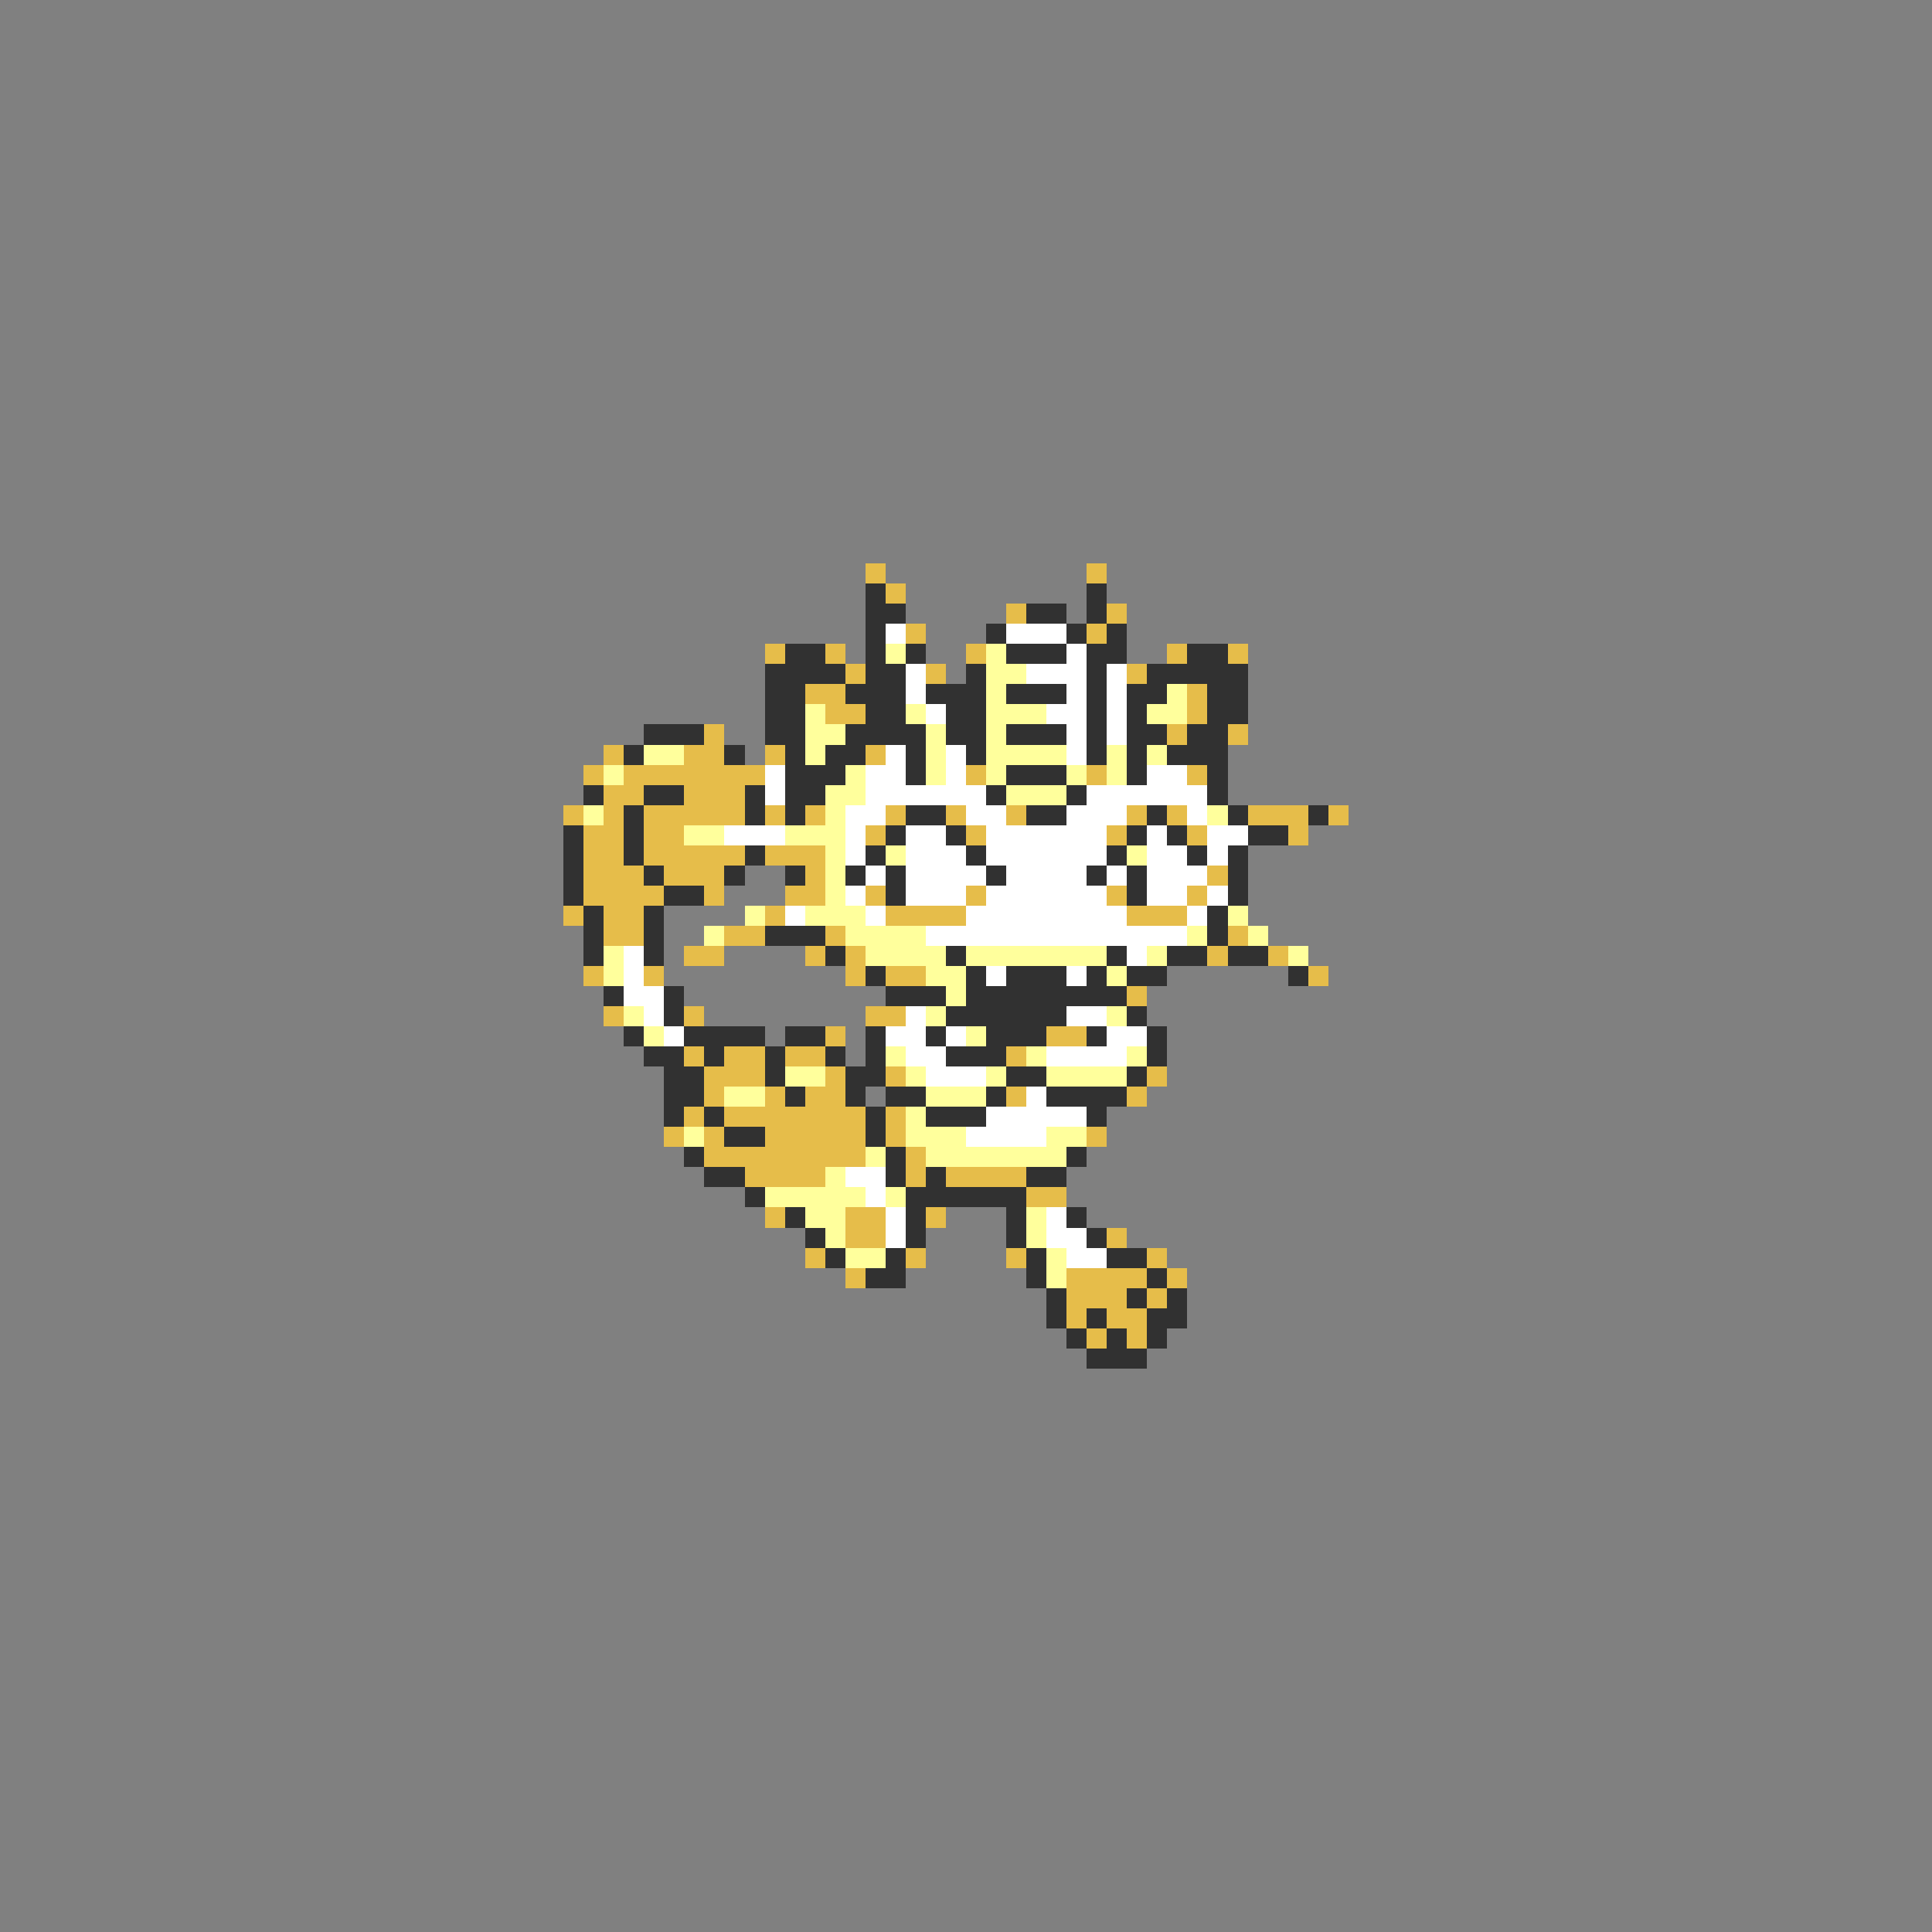 <svg xmlns="http://www.w3.org/2000/svg" viewBox="0 -0.5 96 96" shape-rendering="crispEdges">
<rect x="0" y="-0.5" width="96" height="96" fill="#808080" stroke="none"/>
<path stroke="#e6bd4a" d="M43 28h1M54 28h1M44 29h1M50 30h1M55 30h1M45 31h1M54 31h1M38 32h1M41 32h1M48 32h1M58 32h1M61 32h1M42 33h1M46 33h1M56 33h1M40 34h2M59 34h1M41 35h2M59 35h1M35 36h1M58 36h1M61 36h1M30 37h1M34 37h2M38 37h1M43 37h1M29 38h1M31 38h7M48 38h1M54 38h1M59 38h1M30 39h2M34 39h3M28 40h1M30 40h1M32 40h5M38 40h1M40 40h1M44 40h1M47 40h1M50 40h1M56 40h1M58 40h1M62 40h3M66 40h1M29 41h2M32 41h2M43 41h1M48 41h1M55 41h1M59 41h1M64 41h1M29 42h2M32 42h5M38 42h3M29 43h3M33 43h3M40 43h1M60 43h1M29 44h4M35 44h1M39 44h2M43 44h1M48 44h1M55 44h1M59 44h1M28 45h1M30 45h2M38 45h1M44 45h4M56 45h3M30 46h2M36 46h2M41 46h1M61 46h1M34 47h2M40 47h1M42 47h1M60 47h1M63 47h1M29 48h1M32 48h1M42 48h1M44 48h2M65 48h1M56 49h1M30 50h1M34 50h1M43 50h2M41 51h1M52 51h2M34 52h1M36 52h2M39 52h2M50 52h1M35 53h3M41 53h1M44 53h1M57 53h1M35 54h1M38 54h1M40 54h2M50 54h1M56 54h1M34 55h1M36 55h7M44 55h1M33 56h1M35 56h1M38 56h5M44 56h1M54 56h1M35 57h8M45 57h1M37 58h4M45 58h1M47 58h4M51 59h2M38 60h1M42 60h2M46 60h1M42 61h2M55 61h1M40 62h1M45 62h1M50 62h1M57 62h1M42 63h1M53 63h4M58 63h1M53 64h3M57 64h1M53 65h1M55 65h2M54 66h1M56 66h1" />
<path stroke="#313131" d="M43 29h1M54 29h1M43 30h2M51 30h2M54 30h1M43 31h1M49 31h1M53 31h1M55 31h1M39 32h2M43 32h1M45 32h1M50 32h3M54 32h2M59 32h2M38 33h4M43 33h2M48 33h1M54 33h1M57 33h5M38 34h2M42 34h3M46 34h3M50 34h3M54 34h1M56 34h2M60 34h2M38 35h2M43 35h2M47 35h2M54 35h1M56 35h1M60 35h2M32 36h3M38 36h2M42 36h4M47 36h2M50 36h3M54 36h1M56 36h2M59 36h2M31 37h1M36 37h1M39 37h1M41 37h2M45 37h1M48 37h1M54 37h1M56 37h1M58 37h3M39 38h3M45 38h1M50 38h3M56 38h1M60 38h1M29 39h1M32 39h2M37 39h1M39 39h2M49 39h1M53 39h1M60 39h1M31 40h1M37 40h1M39 40h1M45 40h2M51 40h2M57 40h1M61 40h1M65 40h1M28 41h1M31 41h1M44 41h1M47 41h1M56 41h1M58 41h1M62 41h2M28 42h1M31 42h1M37 42h1M43 42h1M48 42h1M55 42h1M59 42h1M61 42h1M28 43h1M32 43h1M36 43h1M39 43h1M42 43h1M44 43h1M49 43h1M54 43h1M56 43h1M61 43h1M28 44h1M33 44h2M44 44h1M56 44h1M61 44h1M29 45h1M32 45h1M60 45h1M29 46h1M32 46h1M38 46h3M60 46h1M29 47h1M32 47h1M41 47h1M47 47h1M55 47h1M58 47h2M61 47h2M43 48h1M48 48h1M50 48h3M54 48h1M56 48h2M64 48h1M30 49h1M33 49h1M44 49h3M48 49h8M33 50h1M47 50h6M56 50h1M31 51h1M34 51h4M39 51h2M43 51h1M46 51h1M49 51h3M54 51h1M57 51h1M32 52h2M35 52h1M38 52h1M41 52h1M43 52h1M47 52h3M57 52h1M33 53h2M38 53h1M42 53h2M50 53h2M56 53h1M33 54h2M39 54h1M42 54h1M44 54h2M49 54h1M52 54h4M33 55h1M35 55h1M43 55h1M46 55h3M54 55h1M36 56h2M43 56h1M34 57h1M44 57h1M53 57h1M35 58h2M44 58h1M46 58h1M51 58h2M37 59h1M45 59h6M39 60h1M45 60h1M50 60h1M53 60h1M40 61h1M45 61h1M50 61h1M54 61h1M41 62h1M44 62h1M51 62h1M55 62h2M43 63h2M51 63h1M57 63h1M52 64h1M56 64h1M58 64h1M52 65h1M54 65h1M57 65h2M53 66h1M55 66h1M57 66h1M54 67h3" />
<path stroke="#ffffff" d="M44 31h1M50 31h3M53 32h1M45 33h1M51 33h3M55 33h1M45 34h1M53 34h1M55 34h1M46 35h1M52 35h2M55 35h1M53 36h1M55 36h1M44 37h1M47 37h1M53 37h1M38 38h1M43 38h2M47 38h1M57 38h2M38 39h1M43 39h6M54 39h6M42 40h2M48 40h2M53 40h3M59 40h1M36 41h3M42 41h1M45 41h2M49 41h6M57 41h1M60 41h2M42 42h1M45 42h3M49 42h6M57 42h2M60 42h1M43 43h1M45 43h4M50 43h4M55 43h1M57 43h3M42 44h1M45 44h3M49 44h6M57 44h2M60 44h1M39 45h1M43 45h1M48 45h8M59 45h1M46 46h13M31 47h1M56 47h1M31 48h1M49 48h1M53 48h1M31 49h2M32 50h1M45 50h1M53 50h2M33 51h1M44 51h2M47 51h1M55 51h2M45 52h2M52 52h4M46 53h3M51 54h1M49 55h5M48 56h4M42 58h2M43 59h1M44 60h1M52 60h1M44 61h1M52 61h2M53 62h2" />
<path stroke="#ffff9c" d="M44 32h1M49 32h1M49 33h2M49 34h1M58 34h1M40 35h1M45 35h1M49 35h3M57 35h2M40 36h2M46 36h1M49 36h1M32 37h2M40 37h1M46 37h1M49 37h4M55 37h1M57 37h1M30 38h1M42 38h1M46 38h1M49 38h1M53 38h1M55 38h1M41 39h2M50 39h3M29 40h1M41 40h1M60 40h1M34 41h2M39 41h3M41 42h1M44 42h1M56 42h1M41 43h1M41 44h1M37 45h1M40 45h3M61 45h1M35 46h1M42 46h4M59 46h1M62 46h1M30 47h1M43 47h4M48 47h7M57 47h1M64 47h1M30 48h1M46 48h2M55 48h1M47 49h1M31 50h1M46 50h1M55 50h1M32 51h1M48 51h1M44 52h1M51 52h1M56 52h1M39 53h2M45 53h1M49 53h1M52 53h4M36 54h2M46 54h3M45 55h1M34 56h1M45 56h3M52 56h2M43 57h1M46 57h7M41 58h1M38 59h5M44 59h1M40 60h2M51 60h1M41 61h1M51 61h1M42 62h2M52 62h1M52 63h1" />
</svg>